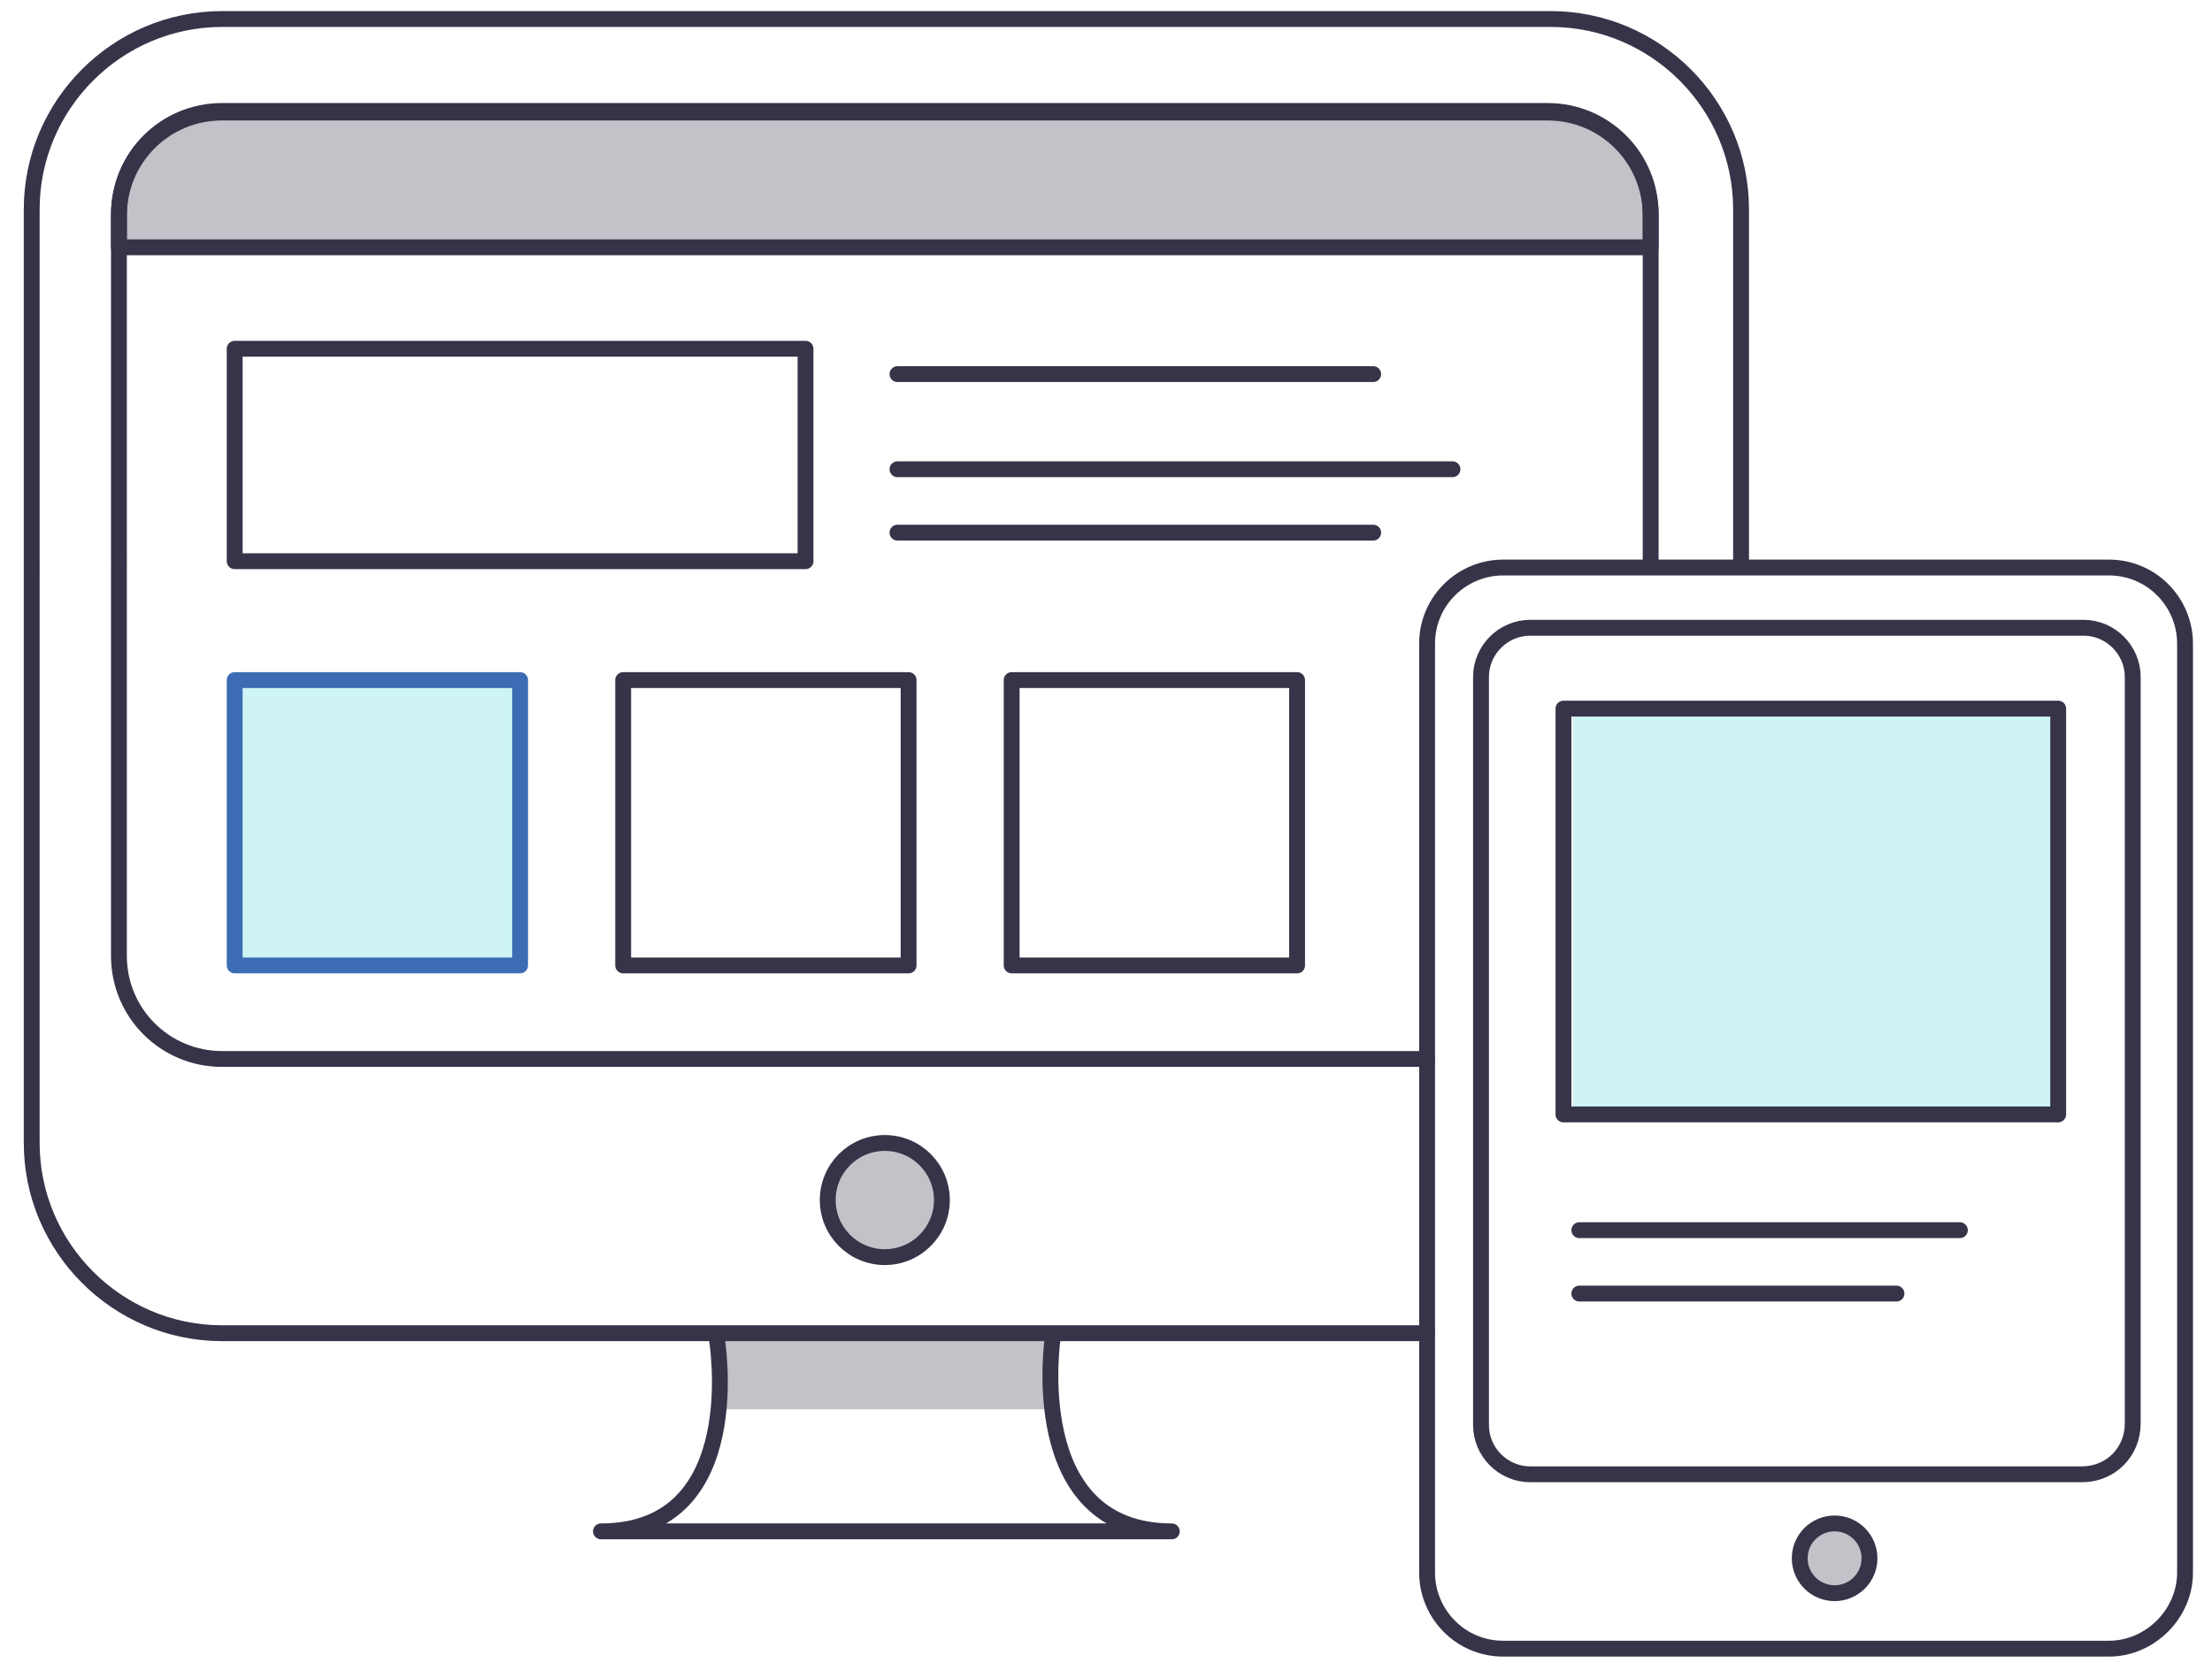 <?xml version="1.0" encoding="utf-8"?>
<!-- Generator: Adobe Illustrator 23.0.6, SVG Export Plug-In . SVG Version: 6.00 Build 0)  -->
<svg version="1.1" id="Layer_1" xmlns="http://www.w3.org/2000/svg" xmlns:xlink="http://www.w3.org/1999/xlink" x="0px" y="0px"
	 viewBox="0 0 139.5 104.9" style="enable-background:new 0 0 139.5 104.9;" xml:space="preserve">
<style type="text/css">
	.st0{opacity:0.3;fill:#373449;enable-background:new    ;}
	.st1{fill:none;stroke:#373449;stroke-linecap:round;stroke-linejoin:round;stroke-miterlimit:10;}
	.st2{opacity:0.3;fill:#5BDADD;enable-background:new    ;}
	.st3{fill:none;stroke:#3D6CB4;stroke-linecap:round;stroke-linejoin:round;stroke-miterlimit:10;}
</style>
<g>
	<rect x="45.2" y="83.9" class="st0" width="21" height="5"/>
	<path class="st1" d="M90,84.1h-76c-6.6,0-12-5.4-12-12V13.2c0-6.6,5.4-12,12-12h83.8c6.6,0,12,5.4,12,12v22.5"/>
	<path class="st1" d="M90,66.8H14c-3.6,0-6.5-2.9-6.5-6.5V13.6c0-3.6,2.9-6.5,6.5-6.5h83.6c3.6,0,6.5,2.9,6.5,6.5v21.7"/>
	<path class="st0" d="M7.5,15.6v-2.1c0-3.6,2.9-6.5,6.5-6.5h83.6c3.6,0,6.5,2.9,6.5,6.5v2.1C104.1,15.6,7.5,15.6,7.5,15.6z"/>
	<path class="st1" d="M7.5,15.6v-2.1c0-3.6,2.9-6.5,6.5-6.5h83.6c3.6,0,6.5,2.9,6.5,6.5v2.1C104.1,15.6,7.5,15.6,7.5,15.6z"/>
	<circle class="st0" cx="55.8" cy="75.7" r="3.6"/>
	<circle class="st1" cx="55.8" cy="75.7" r="3.6"/>
	<path class="st1" d="M66.4,84.3c0,0-1.9,12.3,7.5,12.3c-11.4,0-18.7,0-18.7,0h1.2c0,0-7,0-18.5,0c9.4,0,7.3-12.2,7.3-12.2"/>
	<rect x="14.8" y="22" class="st1" width="36" height="13.4"/>
	<g>
		<line class="st1" x1="56.6" y1="23.6" x2="86.6" y2="23.6"/>
		<line class="st1" x1="56.6" y1="29.6" x2="91.6" y2="29.6"/>
		<line class="st1" x1="56.6" y1="33.6" x2="86.6" y2="33.6"/>
	</g>
	<rect x="14.8" y="42.9" class="st2" width="18" height="18"/>
	<rect x="14.8" y="42.9" class="st3" width="18" height="18"/>
	<rect x="39.3" y="42.9" class="st1" width="18" height="18"/>
	<rect x="63.8" y="42.9" class="st1" width="18" height="18"/>
	<path class="st1" d="M133,104H94.8c-2.7,0-4.8-2.2-4.8-4.8V40.6c0-2.7,2.2-4.8,4.8-4.8H133c2.7,0,4.8,2.2,4.8,4.8v58.6
		C137.8,101.8,135.6,104,133,104z"/>
	<path class="st1" d="M131.3,93H96.5c-1.7,0-3.1-1.4-3.1-3.1V42.7c0-1.7,1.4-3.1,3.1-3.1h34.9c1.7,0,3.1,1.4,3.1,3.1v47.1
		C134.5,91.6,133.1,93,131.3,93z"/>
	<circle class="st0" cx="115.7" cy="98.3" r="2.2"/>
	<circle class="st1" cx="115.7" cy="98.3" r="2.2"/>
	<rect x="99.2" y="44.7" class="st2" width="30.6" height="25.6"/>
	<rect x="98.6" y="44.7" class="st1" width="31.2" height="25.6"/>
	<line class="st1" x1="99.6" y1="77.6" x2="123.6" y2="77.6"/>
	<line class="st1" x1="99.6" y1="81.6" x2="119.6" y2="81.6"/>
</g>
</svg>
